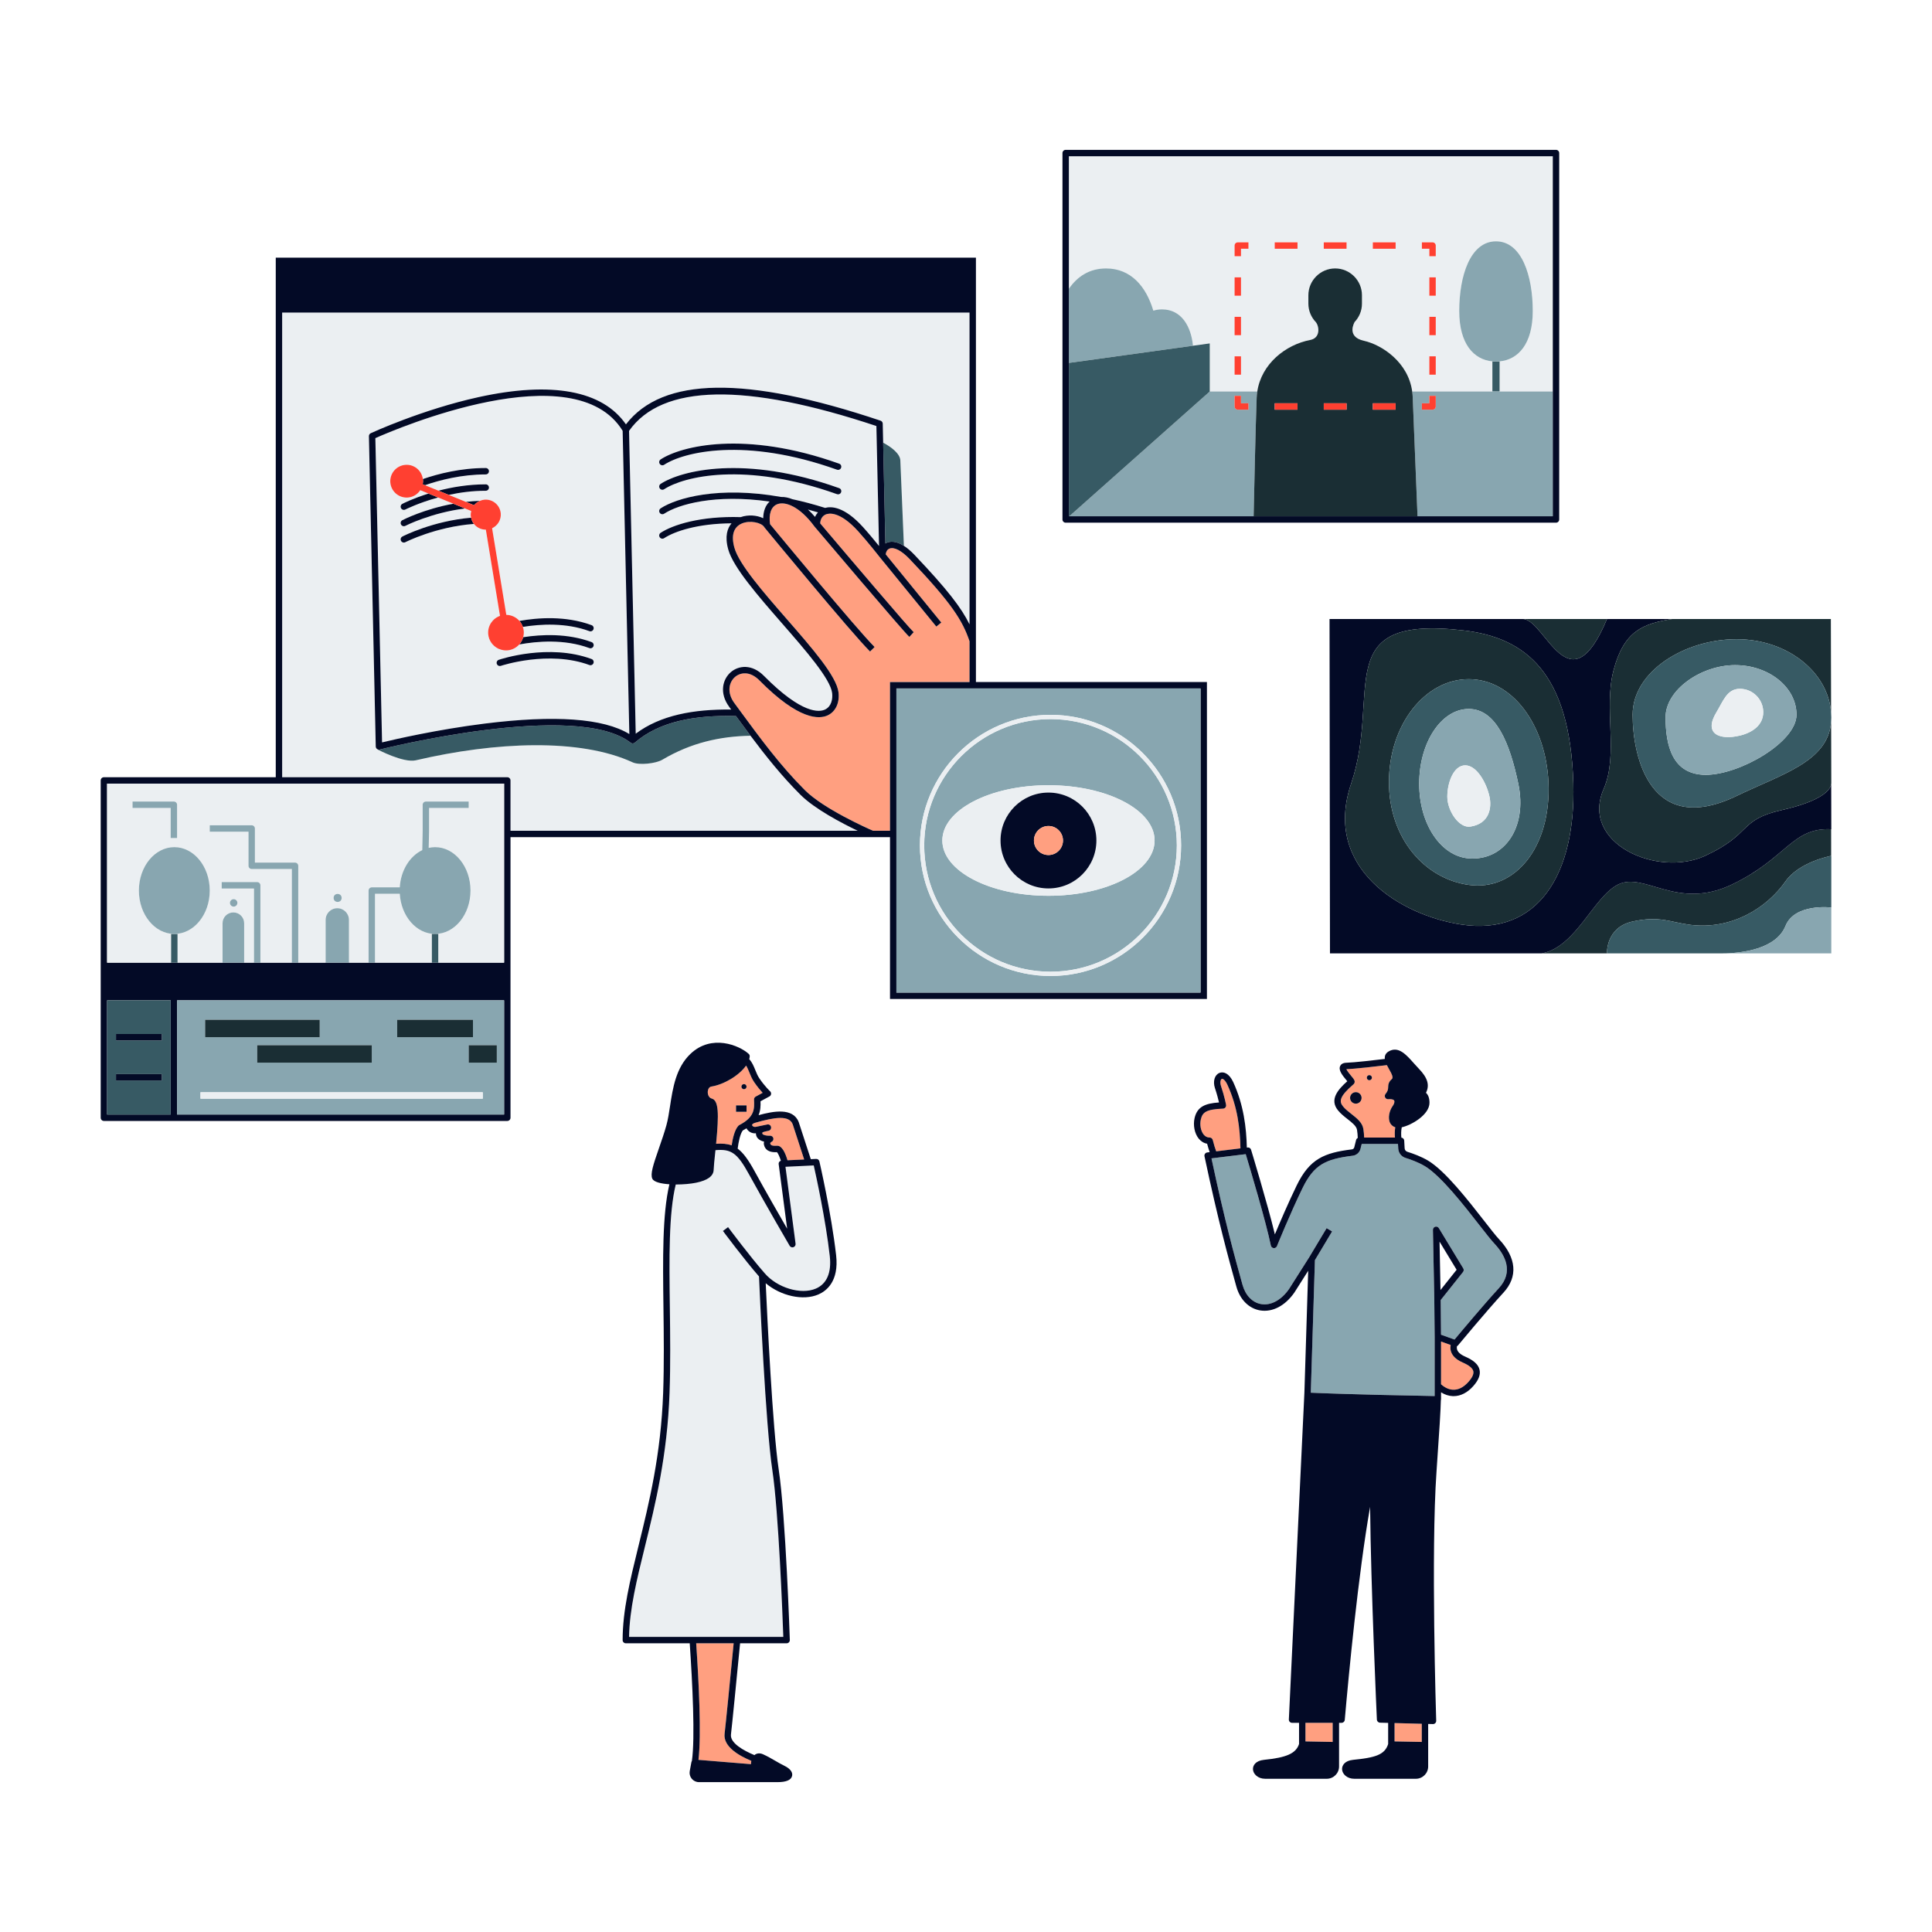 <?xml version="1.0" encoding="utf-8"?>
<!-- Generator: Adobe Illustrator 23.0.3, SVG Export Plug-In . SVG Version: 6.00 Build 0)  -->
<svg version="1.1" id="Layer_1" xmlns="http://www.w3.org/2000/svg" xmlns:xlink="http://www.w3.org/1999/xlink" x="0px" y="0px"
	 viewBox="0 0 1000 1000" style="enable-background:new 0 0 1000 1000;" xml:space="preserve">
<style type="text/css">
	.st0{fill:#EBEFF2;}
	.st1{fill:#FF4031;}
	.st2{fill:#FF9F80;}
	.st3{fill:#030A26;}
	.st4{fill:#375A64;}
	.st5{fill:#88A6B0;}
	.st6{fill:#1A2E34;}
</style>
<g>
	<g>
		<path class="st0" d="M572.491,138.936c12.912,0,20.775,9.395,24.477,21.864c1.364-0.426,2.842-0.676,4.469-0.676
			c10.129,0,15.085,8.869,16.053,18.825l8.678-1.203v24.898h24.597c2.136-14.275,14.594-24.234,27.392-26.676
			c5.348-1.02,4.735-6.912,2.956-9.19c-0.006-0.008-0.008-0.01-0.014-0.018c-2.401-2.497-3.889-5.876-3.889-9.592
			v-4.363c0-7.628,6.241-13.87,13.87-13.87h0c7.628,0,13.87,6.241,13.87,13.87v4.363
			c0,3.724-1.495,7.112-3.905,9.61h0.058c0,0-4.449,7.522,4.773,9.584c9.54,2.134,23.041,11.172,25.078,26.282
			h41.505v-15.593c-9.633-0.911-17.163-9.016-17.163-26.086c0-18.159,5.698-36.054,19.03-36.054
			c13.332,0,19.03,17.896,19.03,36.054c0,17.07-7.53,25.175-17.163,26.086v15.593h27.535V80.877H553.244v68.597
			C557.623,143.071,563.943,138.936,572.491,138.936z M743.142,193.929h-3.313v-9.498h3.313V193.929z M743.142,173.491
			h-3.313v-9.496h3.313V173.491z M743.142,153.055h-3.313v-9.496h3.313V153.055z M735.965,125.442h5.521
			c0.914,0,1.656,0.742,1.656,1.656v5.521h-3.313v-3.865h-3.865V125.442z M710.574,125.442h11.798v3.313h-11.798
			V125.442z M685.182,125.442h11.799v3.313h-11.799V125.442z M659.789,125.442h11.799v3.313h-11.799V125.442z
			 M639.019,127.098c0-0.914,0.742-1.656,1.656-1.656h5.521v3.313h-3.865v3.865h-3.313V127.098z M639.019,143.559
			h3.313v9.498h-3.313V143.559z M639.019,163.998h3.313v9.496h-3.313V163.998z M639.019,184.434h3.313v9.496h-3.313
			V184.434z"/>
		<path class="st0" d="M681.1,166.761c0.006,0.008,0.008,0.01,0.014,0.018h0.002
			C681.11,166.773,681.105,166.767,681.1,166.761z"/>
		<path class="st0" d="M443.902,429.99c-8.38-4.015-22.206-11.269-29.553-18.581
			c-9.685-9.641-18.022-20.115-25.878-30.594c-15.893,0.302-30.805,3.64-45.615,12.401
			c-3.478,2.057-12.047,2.931-15.385,1.384c-27.23-12.615-71.122-10.685-112.206-1.076
			c-6.428,1.503-19.739-5.552-19.739-5.552l0.002-0.088c-0.133-0.054-0.264-0.113-0.381-0.201
			c-0.402-0.306-0.643-0.778-0.654-1.283l-3.544-160.636c-0.014-0.658,0.362-1.262,0.959-1.538
			c0.262-0.123,26.584-12.269,55.878-18.694c37.863-8.299,64.095-3.391,76.198,14.119
			c18.972-24.661,62.127-25.284,131.792-1.912c0.662,0.222,1.114,0.835,1.13,1.533l0.217,9.855
			c4.215,2.245,8.815,5.732,8.892,9.258l1.843,44.143c1.618,1.029,3.417,2.494,5.408,4.587
			c17.124,17.999,24.38,27.523,28.558,36.045V161.781H146.042v240.511h116.535c0.914,0,1.656,0.742,1.656,1.656
			v26.041H443.902z"/>
		<path class="st4" d="M215.265,393.523c41.084-9.61,84.976-11.54,112.206,1.076c3.338,1.547,11.907,0.673,15.385-1.384
			c14.809-8.761,29.722-12.099,45.615-12.401c-2.554-3.406-5.057-6.812-7.539-10.192
			c-21.077-0.569-39.56,2.69-52.378,13.785c-0.028,0.025-0.065,0.033-0.094,0.056
			c-0.081,0.061-0.157,0.127-0.25,0.173c-0.032,0.016-0.067,0.019-0.099,0.033
			c-0.06,0.025-0.119,0.042-0.181,0.06c-0.115,0.033-0.229,0.054-0.347,0.062c-0.038,0.003-0.075,0.02-0.113,0.02
			c-0.021,0-0.042-0.012-0.063-0.013c-0.2-0.007-0.397-0.045-0.584-0.123c-0.008-0.004-0.017-0.002-0.025-0.005
			c-0.061-0.027-0.11-0.071-0.167-0.105c-0.062-0.036-0.129-0.062-0.186-0.107
			c-28.071-22.082-128.874,3.254-129.889,3.511c-0.135,0.035-0.272,0.052-0.409,0.052
			c-0.215,0-0.422-0.055-0.621-0.136l-0.002,0.088C195.526,387.971,208.837,395.026,215.265,393.523z"/>
		<path class="st4" d="M457.122,229.127l1.152,52.2c0.262-0.161,0.529-0.313,0.816-0.432
			c1.594-0.669,4.542-1.055,8.768,1.633l-1.843-44.143C465.937,234.859,461.337,231.372,457.122,229.127z"/>
		<path class="st0" d="M194.284,226.786l3.474,157.477c6.626-1.596,28.659-6.67,52.956-9.713
			c36.51-4.57,61.719-2.758,75.029,5.396l-3.114-141.114l-0.349-15.834
			C297.385,182.443,204.883,222.071,194.284,226.786z M307.183,343.233c-0.319,0.858-1.27,1.305-2.129,0.979
			c-21.042-7.779-45.569,0.349-45.814,0.433c-0.177,0.06-0.356,0.088-0.532,0.088
			c-0.691,0-1.335-0.436-1.569-1.126c-0.293-0.865,0.171-1.805,1.037-2.098c1.048-0.356,25.899-8.583,48.027-0.403
			C307.061,341.423,307.5,342.377,307.183,343.233z M271.092,326.608c0.1,1.118-0.036,2.195-0.312,3.219
			c9.462-1.486,22.879-2.123,35.425,2.515c0.857,0.317,1.296,1.27,0.979,2.126
			c-0.319,0.858-1.27,1.305-2.129,0.979c-12.937-4.783-27.183-3.551-36.301-1.875
			c-1.507,1.682-3.613,2.836-6.04,3.052c-1.544,0.138-3.014-0.151-4.352-0.71c-0.229-0.05-0.446-0.135-0.634-0.274
			c-2.742-1.394-4.738-4.104-5.031-7.394c-0.381-4.277,2.235-8.1,6.097-9.482l-7.324-44.622
			c-2.476,0.015-4.727-1.114-6.173-2.961c-19.758,1.463-35.332,9.376-35.503,9.464
			c-0.243,0.125-0.504,0.185-0.759,0.185c-0.6,0-1.179-0.326-1.473-0.895c-0.42-0.813-0.103-1.812,0.709-2.232
			c0.708-0.366,15.774-8.041,35.564-9.742c-0.06-0.292-0.141-0.576-0.169-0.88
			c-0.08-0.901,0.028-1.768,0.238-2.598l-3.199-1.306c-17.543,2.205-30.754,8.927-30.91,9.008
			c-0.244,0.125-0.505,0.185-0.761,0.185c-0.599,0-1.177-0.326-1.472-0.895c-0.42-0.811-0.103-1.812,0.709-2.232
			c0.594-0.307,11.296-5.768,26.415-8.523l-7.911-3.228c-10.152,2.765-16.868,6.177-16.979,6.234
			c-0.244,0.125-0.505,0.185-0.761,0.185c-0.599,0-1.177-0.326-1.472-0.895c-0.42-0.811-0.103-1.812,0.709-2.232
			c0.405-0.21,5.522-2.816,13.52-5.326l-4.261-1.739c-1.376,2.075-3.618,3.551-6.291,3.789
			c-4.667,0.416-8.788-3.031-9.203-7.698c-0.415-4.667,3.031-8.788,7.698-9.203
			c4.548-0.405,8.551,2.868,9.137,7.354c7.904-2.727,19.53-5.719,32.553-5.719c0.914,0,1.656,0.742,1.656,1.656
			c0,0.914-0.742,1.656-1.656,1.656c-12.487,0-23.8,2.931-31.478,5.574l6.995,2.854
			c6.953-1.815,15.369-3.285,24.483-3.285c0.914,0,1.656,0.742,1.656,1.656c0,0.914-0.742,1.656-1.656,1.656
			c-6.885,0-13.408,0.897-19.172,2.14l8.889,3.627c2.365-0.272,4.8-0.46,7.302-0.547
			c0.718-0.299,1.474-0.528,2.289-0.601c4.285-0.382,8.068,2.783,8.449,7.067c0.299,3.354-1.59,6.375-4.473,7.723
			l7.356,44.818c2.678,0.049,5.112,1.226,6.782,3.146c9.506-1.695,23.928-2.775,37.357,2.19
			c0.857,0.317,1.296,1.27,0.979,2.126c-0.319,0.858-1.27,1.305-2.129,0.979
			c-12.084-4.467-25.309-3.687-34.433-2.198C270.85,325.162,271.026,325.865,271.092,326.608z"/>
		<path class="st0" d="M446.649,272.763c2.855,3.151,6.055,7.02,8.339,9.84l-1.37-62.093
			c-67.845-22.597-110.91-21.752-128.024,2.51l3.458,156.733c12.808-9.599,30.029-12.728,49.408-12.491
			l-0.995-1.353c-5.384-7.294-3.349-14.458,0.82-18.027c4.099-3.509,10.988-4.264,17.14,1.952
			c19.74,19.945,28.701,18.819,31.641,17.406c3.241-1.559,4.015-5.402,3.655-8.478
			c-0.855-7.346-13.629-21.993-25.983-36.16c-12.392-14.21-25.206-28.905-27.804-38.224
			c-1.918-6.876-0.401-11.032,1.709-13.509c-17.461,0.113-29.392,4.097-34.88,7.689
			c-0.761,0.502-1.791,0.287-2.292-0.479c-0.501-0.766-0.287-1.792,0.479-2.295
			c6.288-4.115,20.541-8.765,41.432-8.124c3.79-1.359,8.399-1.031,11.655,0.567c0.054-3.694,1.206-6.686,3.31-8.624
			c-28.319-4.05-47.231,1.477-54.583,6.291c-0.761,0.496-1.79,0.289-2.292-0.479
			c-0.501-0.766-0.287-1.792,0.479-2.295c8.208-5.37,29.982-11.663,62.39-5.891
			c1.829-0.069,3.778,0.334,5.78,1.146c5.387,1.157,11.042,2.644,16.954,4.512
			C430.201,262.009,436.961,262.073,446.649,272.763z M435.359,254.777c-0.241,0.677-0.879,1.1-1.559,1.1
			c-0.185,0-0.373-0.03-0.557-0.097c-47.78-17.063-79.424-9.133-89.48-2.551c-0.761,0.502-1.791,0.289-2.292-0.479
			c-0.501-0.766-0.287-1.792,0.479-2.295c10.532-6.89,43.398-15.299,92.408,2.206
			C435.219,252.967,435.667,253.916,435.359,254.777z M435.359,242.113c-0.241,0.677-0.879,1.1-1.559,1.1
			c-0.185,0-0.373-0.03-0.557-0.097c-47.786-17.07-79.426-9.133-89.48-2.551c-0.761,0.496-1.79,0.289-2.292-0.479
			c-0.501-0.766-0.287-1.792,0.479-2.295c10.532-6.893,43.396-15.303,92.408,2.206
			C435.219,240.303,435.667,241.252,435.359,242.113z"/>
		<path class="st0" d="M421.866,267.552c0.363-0.877,0.883-1.658,1.502-2.347c-1.749-0.526-3.47-1.014-5.17-1.473
			C419.437,264.873,420.665,266.14,421.866,267.552z"/>
		<path class="st3" d="M434.357,239.997c-49.013-17.51-81.876-9.099-92.408-2.206
			c-0.766,0.502-0.98,1.529-0.479,2.295c0.502,0.768,1.531,0.975,2.292,0.479
			c10.053-6.582,41.693-14.518,89.48,2.551c0.184,0.067,0.372,0.097,0.557,0.097c0.68,0,1.318-0.423,1.559-1.1
			C435.667,241.252,435.219,240.303,434.357,239.997z"/>
		<path class="st3" d="M434.357,252.661c-49.01-17.505-81.876-9.097-92.408-2.206
			c-0.766,0.502-0.98,1.529-0.479,2.295c0.501,0.768,1.531,0.981,2.292,0.479
			c10.055-6.582,41.699-14.512,89.48,2.551c0.184,0.067,0.372,0.097,0.557,0.097c0.68,0,1.318-0.423,1.559-1.1
			C435.667,253.916,435.219,252.967,434.357,252.661z"/>
		<path class="st3" d="M218.781,250.656l1.165,0.475c7.677-2.643,18.99-5.574,31.478-5.574
			c0.914,0,1.656-0.742,1.656-1.656c0-0.914-0.742-1.656-1.656-1.656c-13.023,0-24.65,2.992-32.553,5.719
			c0.015,0.117,0.055,0.225,0.066,0.344C219.009,249.116,218.928,249.896,218.781,250.656z"/>
		<path class="st3" d="M208.271,260.787c-0.812,0.42-1.129,1.421-0.709,2.232c0.294,0.569,0.873,0.895,1.472,0.895
			c0.257,0,0.518-0.06,0.761-0.185c0.111-0.058,6.827-3.469,16.979-6.234l-4.984-2.034
			C213.793,257.971,208.676,260.577,208.271,260.787z"/>
		<path class="st3" d="M251.425,254.013c0.914,0,1.656-0.742,1.656-1.656c0-0.914-0.742-1.656-1.656-1.656
			c-9.114,0-17.53,1.47-24.483,3.285l5.311,2.167C238.017,254.91,244.54,254.013,251.425,254.013z"/>
		<path class="st3" d="M248.445,259.234c-2.502,0.086-4.938,0.275-7.302,0.547l4.23,1.726
			C246.177,260.51,247.234,259.738,248.445,259.234z"/>
		<path class="st3" d="M208.271,269.245c-0.812,0.42-1.129,1.421-0.709,2.232c0.294,0.569,0.873,0.895,1.472,0.895
			c0.257,0,0.518-0.06,0.761-0.185c0.156-0.081,13.366-6.803,30.91-9.008l-6.019-2.456
			C219.566,263.477,208.864,268.938,208.271,269.245z"/>
		<path class="st3" d="M208.271,277.704c-0.812,0.42-1.129,1.419-0.709,2.232c0.294,0.569,0.873,0.895,1.473,0.895
			c0.256,0,0.516-0.06,0.759-0.185c0.17-0.088,15.745-8.001,35.503-9.464c-0.721-0.92-1.214-2.018-1.462-3.219
			C224.045,269.662,208.978,277.337,208.271,277.704z"/>
		<path class="st3" d="M306.204,341.106c-22.128-8.18-46.979,0.047-48.027,0.403
			c-0.866,0.293-1.331,1.234-1.037,2.098c0.234,0.69,0.878,1.126,1.569,1.126c0.176,0,0.355-0.028,0.532-0.088
			c0.245-0.084,24.772-8.212,45.814-0.433c0.858,0.326,1.809-0.121,2.129-0.979
			C307.5,342.377,307.061,341.423,306.204,341.106z"/>
		<path class="st3" d="M268.753,333.573c9.119-1.677,23.364-2.908,36.301,1.875c0.858,0.326,1.809-0.121,2.129-0.979
			c0.317-0.856-0.122-1.809-0.979-2.126c-12.546-4.638-25.963-4-35.425-2.515
			C270.399,331.233,269.706,332.509,268.753,333.573z"/>
		<path class="st3" d="M258.361,335.915c-0.213-0.089-0.429-0.17-0.634-0.274
			C257.915,335.779,258.132,335.865,258.361,335.915z"/>
		<path class="st3" d="M305.055,326.683c0.858,0.326,1.809-0.121,2.129-0.979c0.317-0.856-0.122-1.809-0.979-2.126
			c-13.429-4.964-27.851-3.885-37.357-2.19c0.778,0.894,1.384,1.938,1.774,3.097
			C279.746,322.996,292.971,322.216,305.055,326.683z"/>
		<path class="st2" d="M460.665,353.026h41.159v-21.148c-3.658-10.716-9.098-19.502-30.958-42.481
			c-4.191-4.406-8.11-6.438-10.498-5.446c-1.241,0.52-1.816,1.793-1.916,2.976l28.758,35.289l-2.568,2.092
			l-29.173-35.798l0.004-0.003c-0.007-0.009-0.017-0.014-0.024-0.023c-0.061-0.078-6.221-7.943-11.253-13.496
			c-9.585-10.576-15.247-9.366-16.752-8.739c-1.793,0.741-2.847,2.513-2.901,4.658
			c15.833,18.715,45.739,53.883,48.376,56.305l-2.241,2.441c-3.477-3.194-47.232-54.914-49.093-57.114l0.011-0.009
			c-0.025-0.03-0.059-0.049-0.082-0.081c-7.587-10.345-15.194-13.186-19.373-11.409
			c-3.04,1.292-4.343,5.124-3.551,10.274c3.761,4.566,44.377,53.808,54.097,63.577l-2.349,2.338
			c-10.253-10.306-52.802-61.981-54.608-64.177l0.019-0.016c-0.056-0.068-0.124-0.122-0.17-0.2
			c-1.362-2.327-7.327-3.692-11.568-1.896c-4.32,1.831-5.663,6.17-3.884,12.547
			c2.397,8.596,14.959,23.003,27.11,36.937c13.269,15.215,25.802,29.589,26.777,37.952
			c0.625,5.372-1.487,9.912-5.512,11.846c-4.446,2.142-14.958,2.627-35.43-18.062
			c-4.974-5.025-9.912-4.091-12.63-1.764c-3.042,2.603-4.435,7.954-0.308,13.544l3.387,4.604
			c10.069,13.707,20.482,27.883,33.169,40.514c9.692,9.647,32.269,19.664,35.167,20.928h8.811V353.026z"/>
		<path class="st3" d="M505.137,331.604V161.781v-1.656v-26.762h-362.407v26.762v1.656v240.511H53.782
			c-0.914,0-1.656,0.742-1.656,1.656v95.972v16.192v62.432c0,0.914,0.742,1.656,1.656,1.656h36.213h172.583
			c0.914,0,1.656-0.742,1.656-1.656v-62.432v-16.192V433.302h187.277h9.154v83.761h164.036V353.026H505.137V331.604z
			 M621.389,513.751h-157.411V356.339h157.411V513.751z M55.438,576.888v-59.12h32.9v59.12H55.438z M91.651,517.768
			h169.27v59.12H91.651V517.768z M260.921,498.264h-34.074h-3.313H194.093h-3.313h-10.171h-12.059h-14.176h-3.313
			h-16.278h-3.313h-5.099h-11.177H91.883h-3.313H55.438v-92.659h205.483V498.264z M262.578,402.292H146.042V161.781
			h355.782v161.38c-4.179-8.522-11.434-18.046-28.558-36.045c-1.991-2.093-3.79-3.558-5.408-4.587
			c-4.226-2.688-7.175-2.302-8.768-1.633c-0.286,0.12-0.554,0.272-0.816,0.432l-1.152-52.2l-0.217-9.855
			c-0.016-0.699-0.468-1.311-1.13-1.533c-69.665-23.372-112.82-22.749-131.792,1.912
			c-12.103-17.509-38.335-22.418-76.198-14.119c-29.294,6.425-55.616,18.571-55.878,18.694
			c-0.596,0.276-0.973,0.88-0.959,1.538l3.544,160.636c0.012,0.505,0.252,0.977,0.654,1.283
			c0.117,0.088,0.248,0.147,0.381,0.201c0.199,0.081,0.406,0.136,0.621,0.136c0.137,0,0.274-0.017,0.409-0.052
			c1.016-0.257,101.819-25.593,129.889-3.511c0.058,0.045,0.124,0.07,0.186,0.107
			c0.057,0.034,0.105,0.077,0.167,0.105c0.008,0.004,0.017,0.002,0.025,0.005c0.187,0.079,0.383,0.116,0.584,0.123
			c0.021,0.001,0.042,0.013,0.063,0.013c0.038,0,0.075-0.017,0.113-0.02c0.118-0.008,0.232-0.029,0.347-0.062
			c0.062-0.018,0.121-0.035,0.181-0.06c0.033-0.013,0.067-0.017,0.099-0.033c0.092-0.046,0.169-0.112,0.25-0.173
			c0.029-0.022,0.066-0.031,0.094-0.056c12.818-11.095,31.301-14.354,52.378-13.785
			c2.482,3.379,4.985,6.786,7.539,10.192c7.857,10.48,16.193,20.953,25.878,30.594
			c7.347,7.313,21.173,14.567,29.553,18.581H264.234v-26.041C264.234,403.034,263.492,402.292,262.578,402.292z
			 M427.074,262.887c-5.912-1.868-11.567-3.356-16.954-4.512c-2.002-0.811-3.951-1.214-5.78-1.146
			c-32.408-5.772-54.183,0.521-62.39,5.891c-0.766,0.502-0.98,1.529-0.479,2.295
			c0.502,0.768,1.531,0.975,2.292,0.479c7.353-4.814,26.265-10.341,54.583-6.291
			c-2.104,1.938-3.256,4.93-3.31,8.624c-3.257-1.598-7.866-1.926-11.655-0.567
			c-20.891-0.642-35.144,4.009-41.432,8.124c-0.766,0.502-0.98,1.529-0.479,2.295
			c0.501,0.766,1.531,0.981,2.292,0.479c5.487-3.592,17.419-7.576,34.88-7.689
			c-2.11,2.477-3.626,6.633-1.709,13.509c2.599,9.319,15.412,24.014,27.804,38.224
			c12.354,14.167,25.128,28.815,25.983,36.16c0.359,3.075-0.414,6.918-3.655,8.478
			c-2.939,1.413-11.901,2.538-31.641-17.406c-6.152-6.215-13.041-5.461-17.14-1.952
			c-4.169,3.569-6.204,10.734-0.82,18.027l0.995,1.353c-19.379-0.237-36.6,2.892-49.408,12.491l-3.458-156.733
			c17.114-24.262,60.178-25.107,128.024-2.51l1.37,62.093c-2.284-2.82-5.485-6.69-8.339-9.84
			C436.961,262.073,430.201,262.009,427.074,262.887z M423.368,265.205c-0.619,0.689-1.139,1.47-1.502,2.347
			c-1.201-1.412-2.429-2.68-3.667-3.82C419.898,264.192,421.62,264.68,423.368,265.205z M322.28,222.996
			l0.349,15.834l3.114,141.114c-13.31-8.154-38.518-9.966-75.029-5.396c-24.297,3.043-46.33,8.118-52.956,9.713
			l-3.474-157.477C204.883,222.071,297.385,182.443,322.28,222.996z M416.687,409.062
			c-12.687-12.631-23.1-26.807-33.169-40.514l-3.387-4.604c-4.127-5.59-2.733-10.941,0.308-13.544
			c2.718-2.327,7.656-3.261,12.63,1.764c20.472,20.689,30.984,20.203,35.43,18.062
			c4.025-1.935,6.138-6.474,5.512-11.846c-0.975-8.363-13.508-22.737-26.777-37.952
			c-12.15-13.934-24.713-28.34-27.11-36.937c-1.779-6.377-0.436-10.716,3.884-12.547
			c4.241-1.796,10.206-0.431,11.568,1.896c0.046,0.078,0.114,0.132,0.17,0.2l-0.019,0.016
			c1.806,2.195,44.355,53.87,54.608,64.177l2.349-2.338c-9.72-9.769-50.335-59.012-54.097-63.577
			c-0.792-5.15,0.511-8.982,3.551-10.274c4.178-1.777,11.786,1.063,19.373,11.409
			c0.024,0.032,0.057,0.051,0.082,0.081l-0.011,0.009c1.861,2.2,45.617,53.92,49.093,57.114l2.241-2.441
			c-2.637-2.422-32.543-37.59-48.376-56.305c0.054-2.145,1.108-3.917,2.901-4.658
			c1.504-0.628,7.167-1.837,16.752,8.739c5.032,5.553,11.192,13.418,11.253,13.496
			c0.007,0.009,0.017,0.014,0.024,0.023l-0.004,0.003l29.173,35.798l2.568-2.092l-28.758-35.289
			c0.1-1.183,0.675-2.456,1.916-2.976c2.389-0.992,6.307,1.04,10.498,5.446
			c21.861,22.979,27.301,31.765,30.958,42.481v21.148h-41.159v76.963h-8.811
			C448.955,428.726,426.379,418.708,416.687,409.062z"/>
		<path class="st1" d="M262.065,318.241l-7.356-44.818c2.884-1.348,4.772-4.369,4.473-7.723
			c-0.382-4.285-4.164-7.449-8.449-7.067c-0.815,0.072-1.571,0.302-2.289,0.601
			c-1.211,0.504-2.268,1.277-3.072,2.273l-4.23-1.726l-8.889-3.627l-5.311-2.167l-6.995-2.854l-1.165-0.475
			c0.146-0.759,0.228-1.539,0.156-2.348c-0.011-0.119-0.051-0.227-0.066-0.344
			c-0.587-4.486-4.589-7.759-9.137-7.354c-4.667,0.416-8.114,4.536-7.698,9.203
			c0.416,4.667,4.536,8.114,9.203,7.698c2.673-0.238,4.915-1.713,6.291-3.789l4.261,1.739l4.984,2.034l7.911,3.228
			l6.019,2.456l3.199,1.306c-0.211,0.83-0.318,1.697-0.238,2.598c0.027,0.304,0.108,0.588,0.169,0.88
			c0.248,1.201,0.742,2.299,1.462,3.219c1.447,1.847,3.697,2.976,6.173,2.961l7.324,44.622
			c-3.862,1.382-6.478,5.205-6.097,9.482c0.293,3.29,2.289,6,5.031,7.394c0.205,0.104,0.421,0.185,0.634,0.274
			c1.337,0.559,2.808,0.848,4.352,0.71c2.427-0.216,4.533-1.37,6.04-3.052c0.953-1.064,1.646-2.34,2.026-3.745
			c0.277-1.023,0.412-2.101,0.312-3.219c-0.066-0.744-0.241-1.446-0.47-2.124
			c-0.39-1.159-0.996-2.203-1.774-3.097C267.177,319.468,264.743,318.291,262.065,318.241z"/>
		<path class="st6" d="M896.462,457.816c-28.407,13.596-45.273-6.731-58.917,0
			c-12.712,6.271-21.831,32.454-39.52,35.645h33.751c0,0-0.712-13.425,13.274-16.495
			c13.986-3.07,19.772,0.434,29.677,1.706c21.26,2.729,39.569-8.416,49.461-22.513
			c6.936-9.885,22.924-13.047,23.622-13.181l-0.018-13.769C927.553,428.235,924.829,444.239,896.462,457.816z"/>
		<path class="st3" d="M922.14,419.319c-22.513,5.117-15.009,12.28-39.569,23.646
			c-24.56,11.366-64.78-6.336-52.531-34.562c7.846-18.079-0.099-41.449,5.117-61.4
			c5.357-20.49,15.35-24.219,30.359-26.607h-33.746c-19.467,46.557-31.747,0.682-43.345,0H688.165l0.226,173.065
			h109.634c17.689-3.192,26.808-29.375,39.52-35.645c13.644-6.731,30.51,13.596,58.917,0
			c28.367-13.577,31.092-29.581,51.329-28.607c0.029,0.001,0.055,0.001,0.084,0.002l-0.048-23.297
			C947.367,408.864,943.179,414.537,922.14,419.319z M756.228,478.514c-31.383-4.791-71.721-29.224-56.88-72.914
			c15.918-46.859-11.854-87.492,58.31-79.279c31.52,3.69,55.061,21.365,56.695,79.279
			C815.66,451.918,796.484,484.659,756.228,478.514z"/>
		<path class="st6" d="M831.769,320.397h-43.345C800.022,321.079,812.302,366.954,831.769,320.397z"/>
		<path class="st6" d="M757.658,326.321c-70.164-8.213-42.392,32.42-58.31,79.279
			c-14.841,43.69,25.497,68.122,56.88,72.914c40.257,6.146,59.432-26.596,58.125-72.914
			C812.719,347.686,789.178,330.011,757.658,326.321z M760.194,458.019c-22.595-3.164-41.27-23.837-41.27-53.242
			c0-29.404,18.477-53.242,41.27-53.242c22.793,0,39.902,23.873,41.27,53.242
			C803.032,438.452,784.222,461.383,760.194,458.019z"/>
		<path class="st4" d="M924.187,456.159c-9.892,14.097-28.201,25.242-49.461,22.513
			c-9.905-1.271-15.691-4.776-29.677-1.706c-13.986,3.07-13.274,16.495-13.274,16.495h59.586
			c10.653,0,28.05-2.367,32.825-14.207c4.776-11.84,23.688-9.534,23.688-9.534v-26.757c0,0-0.05,0.01-0.066,0.013
			C947.11,443.112,931.123,446.274,924.187,456.159z"/>
		<path class="st5" d="M924.187,479.255c-4.776,11.84-22.172,14.207-32.825,14.207h56.513v-23.74
			C947.875,469.721,928.962,467.416,924.187,479.255z"/>
		<path class="st6" d="M947.79,373.582c-1.553,20.649-25.331,27.025-48.887,38.376
			c-44.303,21.347-53.853-19.614-53.853-42.011s26.807-39.093,53.853-39.093c26.054,0,47.347,16.849,48.875,38.106
			l-0.129-48.563h-82.133c-15.009,2.388-25.002,6.117-30.359,26.607c-5.216,19.95,2.729,43.321-5.117,61.4
			c-12.249,28.225,27.971,45.927,52.531,34.562c24.56-11.366,17.055-18.529,39.569-23.646
			c21.039-4.782,25.227-10.455,25.686-13.405c0.032-0.207,0.048-0.402,0.048-0.581L947.79,373.582z"/>
		<path class="st4" d="M760.194,351.536c-22.792,0-41.27,23.837-41.27,53.242c0,29.404,18.675,50.078,41.27,53.242
			c24.027,3.364,42.837-19.567,41.27-53.242C800.097,375.409,782.987,351.536,760.194,351.536z M760.219,444.297
			c-14.128-1.071-25.648-17.314-25.648-38.672s11.483-38.672,25.648-38.672c14.165,0,21.259,17.822,25.647,38.672
			C790.712,428.646,778.401,445.675,760.219,444.297z"/>
		<path class="st5" d="M760.219,366.954c-14.165,0-25.648,17.314-25.648,38.672s11.519,37.6,25.648,38.672
			c18.182,1.378,30.493-15.651,25.647-38.672C781.478,384.776,774.384,366.954,760.219,366.954z M761.108,427.844
			c-5.964,0.947-11.983-8.233-11.983-15.47c0-7.237,3.236-16.235,9.267-16.235c6.031,0,11.052,9.178,12.573,16.235
			C772.138,417.819,771.168,426.247,761.108,427.844z"/>
		<path class="st0" d="M758.391,396.14c-6.031,0-9.267,8.998-9.267,16.235c0,7.237,6.019,16.417,11.983,15.47
			c10.06-1.597,11.03-10.025,9.857-15.47C769.443,405.318,764.422,396.14,758.391,396.14z"/>
		<path class="st4" d="M898.903,330.854c-27.046,0-53.853,16.697-53.853,39.093s9.551,63.358,53.853,42.011
			c23.556-11.351,47.334-17.726,48.887-38.376c0.053-0.709,0.085-1.432,0.085-2.176
			c0-0.822-0.039-1.636-0.097-2.446C946.249,347.703,924.956,330.854,898.903,330.854z M882.912,401.045
			c-17.562,0-20.808-15.644-20.808-29.823c0-14.179,18.401-26.949,35.963-26.949c17.562,0,31.799,11.494,31.799,25.673
			S900.475,401.045,882.912,401.045z"/>
		<path class="st5" d="M898.068,344.274c-17.562,0-35.963,12.77-35.963,26.949c0,14.179,3.245,29.823,20.808,29.823
			c17.562,0,46.955-16.919,46.955-31.098S915.63,344.274,898.068,344.274z M900.547,380.741
			c-10.44,2.509-18.991-0.818-12.107-12.107c3.481-5.709,5.42-12.107,12.107-12.107
			c6.687,0,12.107,5.42,12.107,12.107S907.049,379.179,900.547,380.741z"/>
		<path class="st0" d="M900.547,356.527c-6.687,0-8.626,6.398-12.107,12.107c-6.884,11.289,1.668,14.617,12.107,12.107
			c6.502-1.562,12.107-5.421,12.107-12.107S907.234,356.527,900.547,356.527z"/>
		<path class="st5" d="M463.978,356.339v157.412h157.411V356.339H463.978z M611.333,437.581
			c0,37.267-30.319,67.587-67.585,67.587c-37.267,0-67.587-30.32-67.587-67.587s30.319-67.584,67.587-67.584
			C581.014,369.996,611.333,400.314,611.333,437.581z"/>
		<path class="st5" d="M478.37,437.581c0,36.05,29.329,65.378,65.378,65.378c36.049,0,65.377-29.328,65.377-65.378
			c0-36.048-29.328-65.376-65.377-65.376C507.699,372.205,478.37,401.533,478.37,437.581z M597.615,435.045
			c0,15.801-24.594,28.61-54.932,28.61s-54.932-12.809-54.932-28.61c0-15.801,24.594-28.611,54.932-28.611
			S597.615,419.244,597.615,435.045z"/>
		<path class="st0" d="M476.161,437.581c0,37.267,30.319,67.587,67.587,67.587c37.267,0,67.585-30.32,67.585-67.587
			s-30.319-67.584-67.585-67.584C506.48,369.996,476.161,400.314,476.161,437.581z M609.125,437.581
			c0,36.05-29.328,65.378-65.377,65.378c-36.049,0-65.378-29.328-65.378-65.378c0-36.048,29.329-65.376,65.378-65.376
			C579.797,372.205,609.125,401.533,609.125,437.581z"/>
		<path class="st0" d="M487.751,435.045c0,15.801,24.594,28.61,54.932,28.61s54.932-12.809,54.932-28.61
			c0-15.801-24.594-28.611-54.932-28.611S487.751,419.244,487.751,435.045z M542.683,410.234
			c13.703,0,24.811,11.108,24.811,24.811c0,13.702-11.108,24.811-24.811,24.811
			c-13.703,0-24.811-11.108-24.811-24.811C517.872,421.342,528.98,410.234,542.683,410.234z"/>
		<path class="st3" d="M542.683,459.856c13.703,0,24.811-11.108,24.811-24.811c0-13.703-11.108-24.811-24.811-24.811
			c-13.703,0-24.811,11.108-24.811,24.811C517.872,448.748,528.98,459.856,542.683,459.856z M542.683,427.531
			c4.15,0,7.514,3.364,7.514,7.514c0,4.15-3.364,7.514-7.514,7.514c-4.15,0-7.514-3.364-7.514-7.514
			C535.169,430.895,538.533,427.531,542.683,427.531z"/>
		<path class="st2" d="M542.683,442.559c4.15,0,7.514-3.364,7.514-7.514c0-4.15-3.364-7.514-7.514-7.514
			c-4.15,0-7.514,3.364-7.514,7.514C535.169,439.195,538.533,442.559,542.683,442.559z"/>
		<path class="st0" d="M260.921,405.604H55.438v92.659h33.132v-14.853h3.313v14.853h23.313v-20.403
			c0-3.086,2.502-5.589,5.589-5.589c3.087,0,5.589,2.502,5.589,5.589v20.403h5.099v-38.379h-16.717v-3.313h18.373
			c0.914,0,1.656,0.742,1.656,1.656v40.036h16.278v-48.472h-20.782c-0.914,0-1.656-0.742-1.656-1.656v-17.654
			h-20.058v-3.313h21.714c0.914,0,1.656,0.742,1.656,1.656v17.654h20.782c0.914,0,1.656,0.742,1.656,1.656v50.129
			h14.176v-22.142c0-3.33,2.699-6.029,6.029-6.029c3.33,0,6.029,2.699,6.029,6.029v22.142h10.171v-37.318
			c0-0.914,0.742-1.656,1.656-1.656h14.484c0.526-8.815,5.194-16.203,11.639-19.271l0.215-9.953v-13.531
			c0-0.914,0.742-1.656,1.656-1.656h22.165v3.313h-20.508v11.911l-0.19,8.759c1.07-0.238,2.167-0.381,3.293-0.381
			c10.128,0,18.339,10.058,18.339,22.465c0,12.408-8.211,22.466-18.339,22.466c-9.672,0-17.576-9.178-18.271-20.809
			H194.093v35.662h29.442v-14.853h3.313v14.853h34.074V405.604z M120.947,465.408c1.064,0,1.927,0.863,1.927,1.927
			s-0.863,1.927-1.927,1.927c-1.064,0-1.927-0.863-1.927-1.927S119.883,465.408,120.947,465.408z M68.604,414.878
			h21.39c0.914,0,1.656,0.742,1.656,1.656V433.77h-3.313v-15.579H68.604V414.878z M90.227,483.411
			c-10.129,0-18.339-10.058-18.339-22.466c0-12.407,8.211-22.465,18.339-22.465c10.128,0,18.339,10.058,18.339,22.465
			C108.566,473.353,100.356,483.411,90.227,483.411z M174.756,466.845c-1.148,0-2.079-0.931-2.079-2.079
			c0-1.148,0.931-2.079,2.079-2.079s2.079,0.931,2.079,2.079C176.835,465.914,175.904,466.845,174.756,466.845z"/>
		<path class="st5" d="M260.921,517.768H91.651v59.12h169.27V517.768z M205.577,527.826h39.229v9.032h-39.229V527.826
			z M106.17,527.826h59.309v9.032h-59.309V527.826z M192.437,541.006v9.032h-59.309v-9.032H192.437z M249.872,568.673
			H103.773v-3.313H249.872V568.673z M257.146,550.038H242.597v-9.032h14.549V550.038z"/>
		<path class="st4" d="M55.438,517.768v59.12h32.9v-59.12H55.438z M83.735,559.258H60.041v-3.313h23.694V559.258z
			 M83.735,538.513H60.041v-3.313h23.694V538.513z"/>
		<rect x="60.041" y="535.2" class="st3" width="23.694" height="3.313"/>
		<rect x="60.041" y="555.945" class="st3" width="23.694" height="3.313"/>
		<rect x="106.17" y="527.826" class="st6" width="59.309" height="9.032"/>
		<rect x="133.128" y="541.006" class="st6" width="59.309" height="9.032"/>
		<rect x="205.577" y="527.826" class="st6" width="39.229" height="9.032"/>
		<rect x="242.597" y="541.006" class="st6" width="14.549" height="9.032"/>
		<rect x="103.773" y="565.361" class="st0" width="146.099" height="3.313"/>
		<path class="st5" d="M206.921,462.602c0.695,11.631,8.599,20.809,18.271,20.809c10.128,0,18.339-10.058,18.339-22.466
			c0-12.407-8.211-22.465-18.339-22.465c-1.126,0-2.223,0.143-3.293,0.381l0.19-8.759v-11.911h20.508v-3.313h-22.165
			c-0.914,0-1.656,0.742-1.656,1.656v13.531l-0.215,9.953c-6.445,3.068-11.113,10.456-11.639,19.271h-14.484
			c-0.914,0-1.656,0.742-1.656,1.656v37.318h3.313v-35.662H206.921z"/>
		<path class="st5" d="M133.128,456.572h-18.373v3.313h16.717v38.379h3.313v-40.036
			C134.785,457.314,134.043,456.572,133.128,456.572z"/>
		<rect x="223.535" y="483.411" class="st4" width="3.313" height="14.853"/>
		<rect x="88.57" y="483.411" class="st4" width="3.313" height="14.853"/>
		<ellipse class="st5" cx="90.227" cy="460.945" rx="18.339" ry="22.465"/>
		<path class="st5" d="M88.339,433.77h3.313v-17.236c0-0.914-0.742-1.656-1.656-1.656H68.604v3.313h19.734V433.77z"/>
		<path class="st5" d="M152.719,446.479h-20.782v-17.654c0-0.914-0.742-1.656-1.656-1.656h-21.714v3.313h20.058v17.654
			c0,0.914,0.742,1.656,1.656,1.656h20.782v48.472h3.313v-50.129C154.375,447.221,153.634,446.479,152.719,446.479z"/>
		<path class="st5" d="M174.581,470.092c-3.33,0-6.029,2.699-6.029,6.029v22.142h12.059v-22.142
			C180.61,472.792,177.911,470.092,174.581,470.092z"/>
		<circle class="st5" cx="174.756" cy="464.766" r="2.079"/>
		<path class="st5" d="M120.784,472.272c-3.087,0-5.589,2.502-5.589,5.589v20.403h11.177v-20.403
			C126.373,474.774,123.871,472.272,120.784,472.272z"/>
		<path class="st5" d="M120.947,469.262c1.064,0,1.927-0.863,1.927-1.927s-0.863-1.927-1.927-1.927
			c-1.064,0-1.927,0.863-1.927,1.927S119.883,469.262,120.947,469.262z"/>
		<path class="st5" d="M617.49,178.949c-0.969-9.956-5.924-18.825-16.053-18.825c-1.626,0-3.105,0.25-4.469,0.676
			c-3.702-12.47-11.565-21.864-24.477-21.864c-8.549,0-14.868,4.135-19.248,10.538v38.377L617.49,178.949z"/>
		<path class="st4" d="M776.192,187.051c-0.615,0.058-1.236,0.091-1.867,0.091s-1.252-0.033-1.867-0.091v15.593h3.733
			V187.051z"/>
		<path class="st5" d="M650.458,205.804c0.043-1.076,0.153-2.127,0.308-3.16h-24.597l-72.716,64.589h95.429
			C649.06,258.804,649.896,219.995,650.458,205.804z M640.675,212.047c-0.914,0-1.656-0.742-1.656-1.656v-5.521
			h3.313v3.865h3.865v3.313H640.675z"/>
		<path class="st5" d="M772.459,202.645h-41.505c0.122,0.902,0.216,1.819,0.252,2.764
			c0.576,14.921,2.159,53.469,2.502,61.825h70.018v-64.589h-27.535H772.459z M743.142,210.391
			c0,0.914-0.742,1.656-1.656,1.656h-5.521v-3.313h3.865v-3.865h3.313V210.391z"/>
		<path class="st5" d="M776.192,187.051c9.633-0.911,17.163-9.016,17.163-26.086c0-18.159-5.697-36.054-19.03-36.054
			c-13.332,0-19.03,17.896-19.03,36.054c0,17.07,7.53,25.175,17.163,26.086c0.615,0.058,1.236,0.091,1.867,0.091
			S775.578,187.109,776.192,187.051z"/>
		<path class="st6" d="M730.955,202.645c-2.037-15.109-15.538-24.148-25.078-26.282c-9.222-2.062-4.773-9.584-4.773-9.584
			h-0.058c2.411-2.498,3.905-5.885,3.905-9.61v-4.363c0-7.628-6.242-13.87-13.87-13.87h-0
			c-7.628,0-13.87,6.241-13.87,13.87v4.363c0,3.716,1.488,7.095,3.889,9.592
			c0.006,0.006,0.011,0.012,0.016,0.018h-0.002c1.779,2.278,2.392,8.17-2.956,9.19
			c-12.798,2.442-25.256,12.401-27.392,26.676c-0.154,1.032-0.265,2.083-0.308,3.16
			c-0.562,14.191-1.398,53-1.577,61.429h84.828c-0.344-8.356-1.927-46.904-2.502-61.825
			C731.17,204.463,731.076,203.547,730.955,202.645z M671.587,212.047h-11.798v-3.313h11.798V212.047z
			 M696.979,212.047h-11.799v-3.313h11.799V212.047z M722.371,212.047h-11.799v-3.313h11.799V212.047z"/>
		<polygon class="st4" points="626.168,177.746 617.49,178.949 553.244,187.851 553.244,267.233 553.452,267.233 
			626.168,202.645 		"/>
		<path class="st3" d="M551.587,270.546h253.796c0.914,0,1.656-0.742,1.656-1.656V79.221
			c0-0.914-0.742-1.656-1.656-1.656h-253.796c-0.914,0-1.656,0.742-1.656,1.656v189.669
			C549.931,269.804,550.673,270.546,551.587,270.546z M553.244,267.233v-79.382v-38.377V80.877h250.483v121.767v64.589
			h-70.018h-84.828h-95.429H553.244z"/>
		<path class="st1" d="M739.829,208.735h-3.865v3.313h5.521c0.914,0,1.656-0.742,1.656-1.656v-5.521h-3.313V208.735z"/>
		<rect x="659.789" y="208.735" class="st1" width="11.798" height="3.313"/>
		<rect x="710.572" y="208.735" class="st1" width="11.799" height="3.313"/>
		<rect x="685.18" y="208.735" class="st1" width="11.799" height="3.313"/>
		<path class="st1" d="M642.332,208.735v-3.865h-3.313v5.521c0,0.914,0.742,1.656,1.656,1.656h5.521v-3.313H642.332z"/>
		<rect x="639.019" y="184.434" class="st1" width="3.313" height="9.496"/>
		<rect x="639.019" y="163.998" class="st1" width="3.313" height="9.496"/>
		<rect x="639.019" y="143.559" class="st1" width="3.313" height="9.498"/>
		<path class="st1" d="M642.332,128.754h3.865v-3.313h-5.521c-0.914,0-1.656,0.742-1.656,1.656v5.521h3.313V128.754z"/>
		<rect x="710.574" y="125.442" class="st1" width="11.798" height="3.313"/>
		<rect x="685.182" y="125.442" class="st1" width="11.799" height="3.313"/>
		<rect x="659.789" y="125.442" class="st1" width="11.799" height="3.313"/>
		<path class="st1" d="M739.829,132.619h3.313v-5.521c0-0.914-0.742-1.656-1.656-1.656h-5.521v3.313h3.865V132.619z"/>
		<rect x="739.829" y="184.432" class="st1" width="3.313" height="9.498"/>
		<rect x="739.829" y="143.559" class="st1" width="3.313" height="9.496"/>
		<rect x="739.829" y="163.995" class="st1" width="3.313" height="9.496"/>
	</g>
	<g>
		<polygon class="st2" points="721.818,891.851 721.818,901.359 735.904,901.625 735.904,892.222 		"/>
		<polygon class="st2" points="675.699,891.727 675.699,901.359 689.785,901.625 689.785,891.727 		"/>
		<path class="st2" d="M642.051,594.391c-0.224-10.384-1.477-21.451-6.762-32.954
			c-1.112-2.377-2.216-3.052-2.722-3.052c-0.059,0-0.11,0.009-0.152,0.026c-0.526,0.209-1.118,1.628-0.426,3.705
			c1.849,5.547,2.594,9.591,2.625,9.761c0.086,0.47-0.037,0.958-0.336,1.331
			c-0.3,0.375-0.747,0.6-1.227,0.619c-8.873,0.356-10.66,1.95-11.508,5.625
			c-0.626,2.711-0.035,5.901,1.44,7.755c0.836,1.048,1.887,1.581,3.127,1.581c0.76,0,1.422,0.518,1.607,1.255
			c0.631,2.525,1.235,4.416,1.787,5.889L642.051,594.391z"/>
		<path class="st2" d="M757.072,705.22c-3.611-1.572-5.707-3.733-6.231-6.416c-0.179-0.921-0.137-1.809,0.019-2.645
			l-4.981-1.793v22.138c1.988,1.757,4.077,2.73,6.168,2.814c2.813,0.153,5.586-1.305,8.049-4.093
			c1.966-2.228,2.804-4.076,2.489-5.493C762.241,708.183,760.386,706.665,757.072,705.22z"/>
		<path class="st2" d="M705.663,584.264c0.247,1.48,0.37,3.062,0.425,4.525h15.939
			c-0.143-1.673-0.133-3.521,0.16-5.327c-1.463-0.442-2.234-1.425-2.603-2.098
			c-1.403-2.562-0.439-6.561,1.304-8.946c0.763-1.046,1.064-2.189,0.73-2.78c-0.327-0.578-1.473-0.835-3.046-0.695
			c-0.672,0.06-1.303-0.287-1.613-0.878c-0.313-0.591-0.238-1.311,0.186-1.827
			c1.281-1.553,1.319-2.456,1.362-3.502c0.05-1.184,0.11-2.659,1.876-4.175c0.953-0.82-0.01-2.707-1.473-5.284
			c-0.34-0.599-0.716-1.268-1.06-1.966c-4.582,0.556-16.409,1.949-20.904,2.076c-0.03,0-0.058,0.002-0.085,0.002
			c0.459,1.02,1.983,2.853,2.614,3.615c1.276,1.533,1.803,2.17,1.693,3.103
			c-0.053,0.451-0.318,0.917-0.681,1.188c-7.193,6.215-7.443,8.797-5.354,11.359
			c1.184,1.454,2.822,2.739,4.406,3.981C702.283,578.788,705.12,581.014,705.663,584.264z M708.781,556.478
			c0.732,0,1.325,0.593,1.325,1.325s-0.593,1.325-1.325,1.325c-0.732,0-1.325-0.593-1.325-1.325
			S708.049,556.478,708.781,556.478z M698.798,568.272c0-1.645,1.333-2.978,2.978-2.978
			c1.645,0,2.978,1.334,2.978,2.978c0,1.645-1.333,2.979-2.978,2.979
			C700.131,571.251,698.798,569.917,698.798,568.272z"/>
		<path class="st5" d="M742.567,692.024l-0.189-19.65c0-0.001-0-0.001-0-0.001l-0.707-35.8
			c-0.014-0.748,0.475-1.415,1.195-1.624c0.723-0.207,1.49,0.093,1.877,0.733l12.629,20.82
			c0.36,0.593,0.312,1.348-0.12,1.889l-11.556,14.52l0.172,17.928l6.989,2.517
			c3.115-3.742,15.289-18.301,22.89-26.535c7.986-8.652,3.157-17.38-2.299-23.177h0.001
			c-1.722-1.827-4.37-5.223-7.723-9.521c-7.932-10.171-19.92-25.541-28.223-30.523
			c-3.471-2.085-7.787-3.576-10.051-4.279c-2.107-0.653-3.606-2.579-3.729-4.788l-0.135-2.433h-18.772l-0.64,2.562
			c-0.469,1.879-2.085,3.3-4.023,3.537c-13.992,1.734-20.025,4.537-26.006,16.828
			c-6.388,13.132-13.132,29.794-13.2,29.962c-0.274,0.677-0.962,1.081-1.685,1.029
			c-0.728-0.067-1.326-0.602-1.473-1.318c-2.559-12.474-11.055-40.831-13.011-47.308l-17.722,2.176
			c6.987,32.791,12.015,50.875,15.702,64.14l0.373,1.341c1.517,5.461,5.121,9.179,9.642,9.944
			c5.037,0.865,10.438-2.066,14.43-7.813l10.343-16.296l9.104-15.197l1.421,0.852l0-0.001l-0,0.001
			l1.421,0.852l-8.895,14.847l-2.136,68.621c20.84,0.927,56.024,1.585,64.102,1.73V692.024z"/>
		<path class="st3" d="M754.665,696.365c0.147-0.177,14.848-17.907,23.518-27.296
			c7.581-8.215,6.756-18.049-2.321-27.693h-0.001c-1.615-1.717-4.353-5.228-7.522-9.291
			c-8.566-10.984-20.298-26.026-29.13-31.325c-3.58-2.15-7.834-3.688-10.772-4.6
			c-0.805-0.252-1.358-0.962-1.404-1.812l-0.222-3.996c-0.046-0.814-0.681-1.438-1.473-1.528
			c-0.17-1.751-0.143-3.638,0.209-5.34c5.024-1.075,14.323-6.484,14.353-12.673
			c0.013-2.778-0.88-4.324-1.814-5.18c1.997-3.977,0.834-7.796-3.688-12.461c-0.929-0.958-1.825-1.967-2.698-2.95
			c-3.893-4.384-7.917-8.915-12.902-6.023c-1.73,1.005-2.175,2.413-2.009,3.906
			c-4.919,0.593-15.826,1.86-19.937,1.973c-2.025,0.056-2.856,0.966-3.197,1.719
			c-0.992,2.195,1.272,4.921,3.271,7.326c0.134,0.162,0.285,0.343,0.429,0.52c-4.971,4.43-9.321,9.55-4.792,15.107
			c1.418,1.74,3.204,3.14,4.93,4.494c2.351,1.844,4.571,3.587,4.902,5.571c0.225,1.348,0.331,2.814,0.379,4.181
			c-0.412,0.213-0.738,0.578-0.857,1.051l-0.954,3.817c-0.139,0.556-0.628,0.979-1.215,1.052
			c-14.347,1.777-21.878,4.893-28.578,18.666c-4.32,8.879-8.795,19.347-11.294,25.328
			c-3.857-15.983-12.237-43.501-12.332-43.81c-0.235-0.768-0.991-1.268-1.786-1.16l-0.396,0.049
			c-0.258-10.327-1.607-22.052-7.068-33.942c-2.194-4.684-5.108-5.502-7.107-4.708
			c-2.491,0.994-3.497,4.361-2.34,7.831c1.044,3.131,1.726,5.793,2.112,7.458
			c-7.121,0.489-11.277,2.157-12.645,8.083c-0.851,3.686-0.017,7.932,2.076,10.563
			c1.182,1.484,2.687,2.409,4.406,2.717c0.444,1.675,0.887,3.11,1.325,4.361l-1.261,0.155
			c-0.46,0.056-0.877,0.304-1.146,0.681c-0.27,0.377-0.369,0.852-0.273,1.305
			c7.206,34.014,12.574,53.327,16.127,66.107l0.373,1.344c1.87,6.729,6.46,11.335,12.28,12.323
			c6.351,1.065,12.961-2.361,17.744-9.248l7.15-11.264l-1.965,63.161l-8.042,169.082
			c-0.021,0.451,0.143,0.893,0.455,1.221c0.313,0.328,0.746,0.513,1.199,0.513h3.624v10.973
			c-1.607,4.858-6.394,7.015-18.122,8.186c-4.39,0.44-5.83,2.924-5.731,4.919
			c0.121,2.402,2.527,4.887,6.347,4.887h31.848c3.512,0,6.37-2.857,6.37-6.371v-10.384v-0.625v-11.585h1.298
			c0.859,0,1.575-0.656,1.65-1.512c2.037-23.32,6.973-75.48,13.12-110.277
			c0.36,41.332,3.468,109.345,3.505,110.132c0.04,0.867,0.743,1.557,1.611,1.581l4.225,0.112V902.71
			c-1.764,5.644-6.826,7.047-18.122,8.177c-4.39,0.44-5.83,2.924-5.731,4.919
			c0.121,2.402,2.527,4.887,6.347,4.887h31.847c3.513,0,6.371-2.857,6.371-6.371v-10.384v-0.625v-11.003
			l2.461,0.065c0.014,0,0.029,0,0.043,0c0.44,0,0.864-0.175,1.174-0.49c0.321-0.321,0.496-0.763,0.481-1.221
			c-0.028-0.869-2.763-87.503,0.148-128.807c1.566-22.218,2.164-32.346,2.257-37.088
			c0.051-0.161,0.1-0.323,0.1-0.495v-3.619c1.936,1.218,3.966,1.891,6.036,1.974
			c0.15,0.006,0.3,0.009,0.45,0.009c3.671,0,7.193-1.799,10.215-5.221c2.743-3.11,3.803-5.857,3.238-8.402
			c-0.603-2.715-2.962-4.887-7.424-6.83c-2.546-1.109-3.993-2.456-4.3-4.003c-0.094-0.474-0.059-0.945,0.024-1.406
			C754.322,696.675,754.513,696.547,754.665,696.365z M760.096,715.225c-2.463,2.788-5.235,4.246-8.049,4.093
			c-2.091-0.084-4.18-1.057-6.168-2.814v-22.138l4.981,1.793c-0.157,0.836-0.199,1.724-0.019,2.645
			c0.523,2.683,2.619,4.844,6.231,6.416c3.315,1.445,5.169,2.963,5.513,4.512
			C762.9,711.149,762.062,712.997,760.096,715.225z M721.818,901.359v-9.508l14.086,0.371v9.403L721.818,901.359z
			 M675.699,901.359v-9.632h14.086v9.897L675.699,901.359z M678.959,651.756l-0,0.001L678.959,651.756z
			 M742.567,722.59c-8.079-0.144-43.262-0.802-64.102-1.73l2.136-68.621l8.895-14.847l-1.421-0.852l-1.421-0.852
			l-9.104,15.197l-10.343,16.296c-3.992,5.747-9.393,8.678-14.43,7.813c-4.521-0.766-8.125-4.484-9.642-9.944
			l-0.373-1.341c-3.688-13.265-8.715-31.349-15.702-64.14l17.722-2.176c1.956,6.476,10.452,34.834,13.011,47.308
			c0.147,0.716,0.745,1.251,1.473,1.318c0.724,0.052,1.411-0.352,1.685-1.029
			c0.068-0.168,6.812-16.83,13.2-29.962c5.98-12.291,12.014-15.094,26.006-16.828
			c1.938-0.237,3.554-1.658,4.023-3.537l0.64-2.562h18.772l0.135,2.433c0.123,2.208,1.622,4.134,3.729,4.788
			c2.264,0.703,6.58,2.193,10.051,4.279c8.303,4.982,20.291,20.352,28.223,30.523
			c3.353,4.298,6.001,7.695,7.723,9.521h-0.001c5.456,5.797,10.285,14.525,2.299,23.177
			c-7.601,8.234-19.775,22.793-22.89,26.535l-6.989-2.517l-0.172-17.928l11.556-14.52
			c0.431-0.541,0.48-1.296,0.12-1.889l-12.629-20.82c-0.387-0.64-1.155-0.94-1.877-0.733
			c-0.719,0.209-1.209,0.875-1.195,1.624l0.707,35.8c0,0,0,0.001,0,0.001l0.189,19.65V722.59z
			 M626.109,588.788c-1.24,0-2.291-0.533-3.127-1.581c-1.474-1.855-2.066-5.044-1.44-7.755
			c0.848-3.675,2.634-5.269,11.508-5.625c0.48-0.019,0.927-0.244,1.227-0.619
			c0.3-0.373,0.423-0.861,0.336-1.331c-0.03-0.17-0.775-4.214-2.625-9.761
			c-0.692-2.077-0.1-3.496,0.426-3.705c0.042-0.017,0.093-0.026,0.152-0.026c0.506,0,1.61,0.675,2.722,3.052
			c5.285,11.503,6.537,22.57,6.762,32.954l-12.548,1.541c-0.552-1.473-1.156-3.364-1.787-5.889
			C627.532,589.306,626.87,588.788,626.109,588.788z M695.132,572.654c-2.089-2.562-1.84-5.144,5.354-11.359
			c0.363-0.272,0.629-0.738,0.681-1.188c0.11-0.934-0.417-1.57-1.693-3.103c-0.631-0.761-2.155-2.594-2.614-3.615
			c0.027,0,0.055-0.002,0.085-0.002c4.495-0.127,16.322-1.519,20.904-2.076c0.344,0.698,0.72,1.367,1.06,1.966
			c1.463,2.577,2.426,4.464,1.473,5.284c-1.766,1.516-1.827,2.991-1.876,4.175
			c-0.043,1.046-0.081,1.95-1.362,3.502c-0.425,0.515-0.499,1.236-0.186,1.827
			c0.31,0.591,0.941,0.938,1.613,0.878c1.573-0.14,2.72,0.117,3.046,0.695c0.334,0.591,0.033,1.734-0.73,2.78
			c-1.743,2.385-2.707,6.384-1.304,8.946c0.369,0.673,1.139,1.656,2.603,2.098
			c-0.292,1.807-0.302,3.654-0.16,5.327h-15.939c-0.055-1.462-0.178-3.044-0.425-4.525
			c-0.543-3.25-3.381-5.476-6.125-7.628C697.954,575.394,696.316,574.108,695.132,572.654z M745.106,642.665
			l8.836,14.568l-8.341,10.481L745.106,642.665z"/>
		<path class="st3" d="M704.755,568.272c0-1.645-1.333-2.978-2.978-2.978c-1.645,0-2.978,1.334-2.978,2.978
			c0,1.645,1.333,2.979,2.978,2.979C703.421,571.251,704.755,569.917,704.755,568.272z"/>
		<path class="st3" d="M708.781,559.127c0.732,0,1.325-0.593,1.325-1.325s-0.593-1.325-1.325-1.325
			c-0.732,0-1.325,0.593-1.325,1.325S708.049,559.127,708.781,559.127z"/>
	</g>
	<g>
		<path class="st2" d="M389.289,582.403c0.125,0.496,0.914,1.08,2.021,0.839c3.76-0.817,5.849-1.216,5.849-1.216
			c0.899-0.181,1.76,0.41,1.937,1.305c0.177,0.893-0.401,1.762-1.294,1.943c-0.712,0.147-2.878,0.589-3.184,0.929
			c-0.107,0.567,0.022,0.712,0.091,0.789c0.595,0.671,2.615,0.936,3.861,0.854c0.785-0.03,1.501,0.472,1.699,1.236
			c0.2,0.766-0.169,1.563-0.88,1.909c0,0-0.817,0.453-0.709,0.882c0.194,0.757,0.581,1.331,3.492,1.16
			c0.046-0.002,0.092-0.004,0.138-0.004c2.463,0,4.171,3.678,5.293,7.531l8.634-0.41l-5.94-18.232
			c-1.828-4.732-9.085-3.74-19.406-0.772C390.001,581.402,389.161,581.889,389.289,582.403z"/>
		<path class="st2" d="M379.74,850.57h-19.398c1.387,20.331,2.725,47.387,1.181,60.329l27.16,2.232l0.064-0.402
			c0.007-0.466,0.064-0.904,0.144-1.325c-6.218-2.559-14.643-7.303-13.837-14.022
			C375.654,892.369,377.917,869.328,379.74,850.57z"/>
		<path class="st2" d="M368.221,562.393c-1.675,0.263-1.86,2.286-1.881,2.687c-0.072,1.421,0.538,3.129,2.045,3.526
			c3.625,0.954,3.781,7.815,2.268,23.415c3.176-0.209,5.758-0.023,8.047,0.825
			c0.485-3.308,1.49-7.991,3.49-10.161c0.133-0.142,0.289-0.261,0.462-0.349c8.064-4.134,7.853-8.538,7.631-13.201
			c-0.03-0.636,0.306-1.234,0.866-1.536l3.602-1.952c-1.129-1.227-2.733-3.119-4.411-5.568
			c-1.121-1.639-1.802-3.325-2.461-4.954c-0.543-1.343-1.033-2.553-1.702-3.592
			C382.611,556.674,374.654,561.379,368.221,562.393z M386.405,575.46h-5.43v-3.313h5.43V575.46z M385.081,563.769
			c-0.732,0-1.325-0.593-1.325-1.325s0.593-1.325,1.325-1.325c0.732,0,1.325,0.593,1.325,1.325
			S385.812,563.769,385.081,563.769z"/>
		<path class="st0" d="M429.489,650.116c-2.138-18.845-7.026-41.233-8.296-46.885l-14.634,0.695l5.233,39.835
			c0.102,0.783-0.36,1.527-1.106,1.784c-0.745,0.257-1.568-0.052-1.967-0.733
			c-0.129-0.222-13.013-22.319-21-36.924c-6.144-11.233-9.28-13.256-17.396-12.564
			c-0.052,0.508-0.101,0.992-0.156,1.516c-0.387,3.675-0.72,6.847-0.778,8.691
			c-0.1,3.209-3.171,5.45-9.129,6.66c-2.74,0.556-6.578,0.908-10.322,0.908c-0.055,0-0.108-0.003-0.164-0.003
			c-3.672,14.916-3.384,38.147-3.061,63.494c0.184,14.512,0.376,29.52-0.148,44.327
			c-1.147,32.431-7.335,57.588-12.794,79.782c-4.228,17.193-7.902,32.127-8.167,46.559h79.834
			c-0.362-10.33-2.391-64.556-5.687-86.388c-3.497-23.171-6.596-93.358-6.891-100.187
			c-7.601-8.684-18.561-23.399-18.672-23.549l1.329-0.988l-0-0.001l0,0.001l1.329-0.987
			c0.112,0.151,11.369,15.267,18.886,23.781l-0.004,0.003c0.008,0.009,0.019,0.013,0.026,0.023
			c6.431,7.591,18.835,11.327,26.541,8.003C427.973,664.514,430.46,658.687,429.489,650.116z"/>
		<path class="st3" d="M432.78,649.741c-2.477-21.836-8.605-48.341-8.666-48.606
			c-0.181-0.778-0.876-1.326-1.692-1.279l-2.754,0.131l-6.251-19.178c-2.958-7.677-13.243-5.658-20.778-3.597
			c1.036-2.472,1.086-4.936,1-7.195l4.62-2.502c0.471-0.255,0.788-0.72,0.855-1.251
			c0.066-0.53-0.129-1.063-0.523-1.425c-0.026-0.024-2.676-2.48-5.517-6.632
			c-0.919-1.341-1.532-2.857-2.124-4.324c-0.799-1.975-1.617-3.99-3.147-5.662
			c0.131-0.477,0.225-0.952,0.255-1.422c0.031-0.505-0.169-0.996-0.545-1.335
			c-4.856-4.369-19.184-10.423-30.144,0.032c-7.504,7.154-9.115,17.663-10.537,26.936
			c-0.554,3.615-1.078,7.028-1.903,10.013c-1.064,3.848-2.463,7.876-3.815,11.771
			c-3.046,8.773-4.584,13.464-3.47,15.875c0.801,1.733,4.481,2.602,8.846,2.888
			c-3.692,15.568-3.408,38.613-3.089,63.65c0.184,14.475,0.375,29.44-0.146,44.17
			c-1.134,32.088-7.279,57.069-12.7,79.107c-4.442,18.06-8.278,33.658-8.278,49.007
			c0,0.914,0.742,1.656,1.656,1.656h33.075c1.427,20.906,2.833,49.032,1.119,60.912
			c-0.119,0.181-0.21,0.383-0.252,0.608l-0.859,4.596c-0.266,1.423,0.111,2.879,1.037,3.994
			c0.925,1.115,2.288,1.756,3.737,1.756h2.865h24.494h6.349h4.222h2.72c4.525,0,7.065-1.089,7.55-3.235
			c0.255-1.126,0.044-3.317-4.225-5.353c-1.372-0.653-2.835-1.503-4.384-2.4
			c-2.018-1.171-4.104-2.381-6.403-3.42c-1.486-0.675-2.947-0.628-4.109,0.123c-0.128,0.083-0.225,0.206-0.342,0.304
			c-5.709-2.348-12.71-6.29-12.183-10.68c0.608-5.064,2.896-28.372,4.726-47.204h24.084
			c0.449,0,0.878-0.181,1.19-0.505c0.312-0.321,0.48-0.757,0.465-1.206c-0.021-0.638-2.12-64.233-5.781-88.486
			c-3.132-20.755-5.957-79.828-6.695-96.177c7.748,6.554,19.357,9.23,27.277,5.812
			C427.691,668.243,434.313,663.265,432.78,649.741z M422.294,666.968c-7.706,3.323-20.11-0.412-26.541-8.003
			c-0.008-0.009-0.018-0.014-0.026-0.023l0.004-0.003c-7.517-8.514-18.773-23.63-18.886-23.781l-1.329,0.987
			v0l-1.329,0.988c0.111,0.15,11.071,14.865,18.672,23.549c0.295,6.829,3.394,77.016,6.891,100.187
			c3.296,21.831,5.325,76.058,5.687,86.388h-79.834c0.265-14.432,3.939-29.367,8.167-46.559
			c5.46-22.194,11.647-47.351,12.794-79.782c0.524-14.807,0.332-29.815,0.148-44.327
			c-0.323-25.348-0.611-48.578,3.061-63.494c0.055,0,0.108,0.003,0.164,0.003c3.744,0,7.582-0.352,10.322-0.908
			c5.958-1.21,9.029-3.451,9.129-6.66c0.058-1.844,0.391-5.016,0.778-8.691c0.055-0.524,0.103-1.008,0.156-1.516
			c8.116-0.692,11.252,1.331,17.396,12.564c7.987,14.605,20.871,36.701,21,36.924
			c0.399,0.681,1.222,0.99,1.967,0.733c0.746-0.257,1.209-1.001,1.106-1.784l-5.233-39.835l14.634-0.695
			c1.27,5.652,6.158,28.041,8.296,46.885C430.46,658.687,427.973,664.514,422.294,666.968z M388.89,911.404
			c-0.08,0.42-0.137,0.859-0.144,1.325l-0.064,0.402l-27.16-2.232c1.544-12.942,0.206-39.998-1.181-60.329
			h19.398c-1.823,18.757-4.086,41.799-4.687,46.812C374.247,904.101,382.672,908.845,388.89,911.404z M390.339,560.079
			c1.678,2.45,3.282,4.341,4.411,5.568l-3.602,1.952c-0.56,0.302-0.896,0.899-0.866,1.536
			c0.222,4.663,0.432,9.066-7.631,13.201c-0.172,0.088-0.329,0.207-0.462,0.349
			c-2.001,2.17-3.006,6.853-3.49,10.161c-2.289-0.848-4.872-1.034-8.047-0.825
			c1.514-15.6,1.358-22.46-2.268-23.415c-1.506-0.397-2.117-2.105-2.045-3.526
			c0.021-0.401,0.206-2.424,1.881-2.687c6.432-1.015,14.39-5.719,17.956-10.86
			c0.669,1.039,1.159,2.249,1.702,3.592C388.538,556.754,389.218,558.44,390.339,560.079z M410.297,581.917
			l5.94,18.232l-8.634,0.41c-1.122-3.853-2.83-7.531-5.293-7.531c-0.046,0-0.092,0.002-0.138,0.004
			c-2.91,0.17-3.297-0.403-3.492-1.16c-0.109-0.429,0.71-0.882,0.71-0.882
			c0.71-0.345,1.078-1.143,0.879-1.909c-0.198-0.763-0.914-1.266-1.699-1.236c-1.247,0.082-3.266-0.183-3.861-0.854
			c-0.069-0.078-0.197-0.222-0.091-0.789c0.306-0.341,2.473-0.783,3.184-0.929c0.893-0.181,1.471-1.05,1.294-1.943
			c-0.177-0.895-1.037-1.486-1.937-1.305c0,0-2.089,0.399-5.849,1.216c-1.106,0.241-1.896-0.343-2.021-0.839
			c-0.128-0.513,0.712-1.001,1.601-1.257C401.212,578.178,408.469,577.186,410.297,581.917z M407.429,635.982
			c-4.48-7.757-11.662-20.281-16.803-29.682c-3.259-5.96-5.912-9.624-8.811-11.765
			c0.417-3.383,1.312-7.698,2.643-9.404c0.7-0.368,1.331-0.743,1.93-1.121c0.782,1.554,2.615,2.796,4.866,2.583
			c0.002,1.216,0.506,2.066,0.977,2.599c0.834,0.938,2.057,1.438,3.231,1.702c-0.139,0.539-0.157,1.143,0.011,1.799
			c0.973,3.804,4.918,3.763,6.661,3.66c0.542,0.481,1.356,2.292,2.061,4.457c-0.298,0.094-0.577,0.241-0.781,0.484
			c-0.298,0.356-0.432,0.82-0.372,1.279L407.429,635.982z"/>
		<path class="st3" d="M385.081,561.12c-0.732,0-1.325,0.593-1.325,1.325s0.593,1.325,1.325,1.325
			c0.732,0,1.325-0.593,1.325-1.325S385.812,561.12,385.081,561.12z"/>
		<rect x="380.974" y="572.148" class="st3" width="5.43" height="3.313"/>
	</g>
</g>
</svg>
